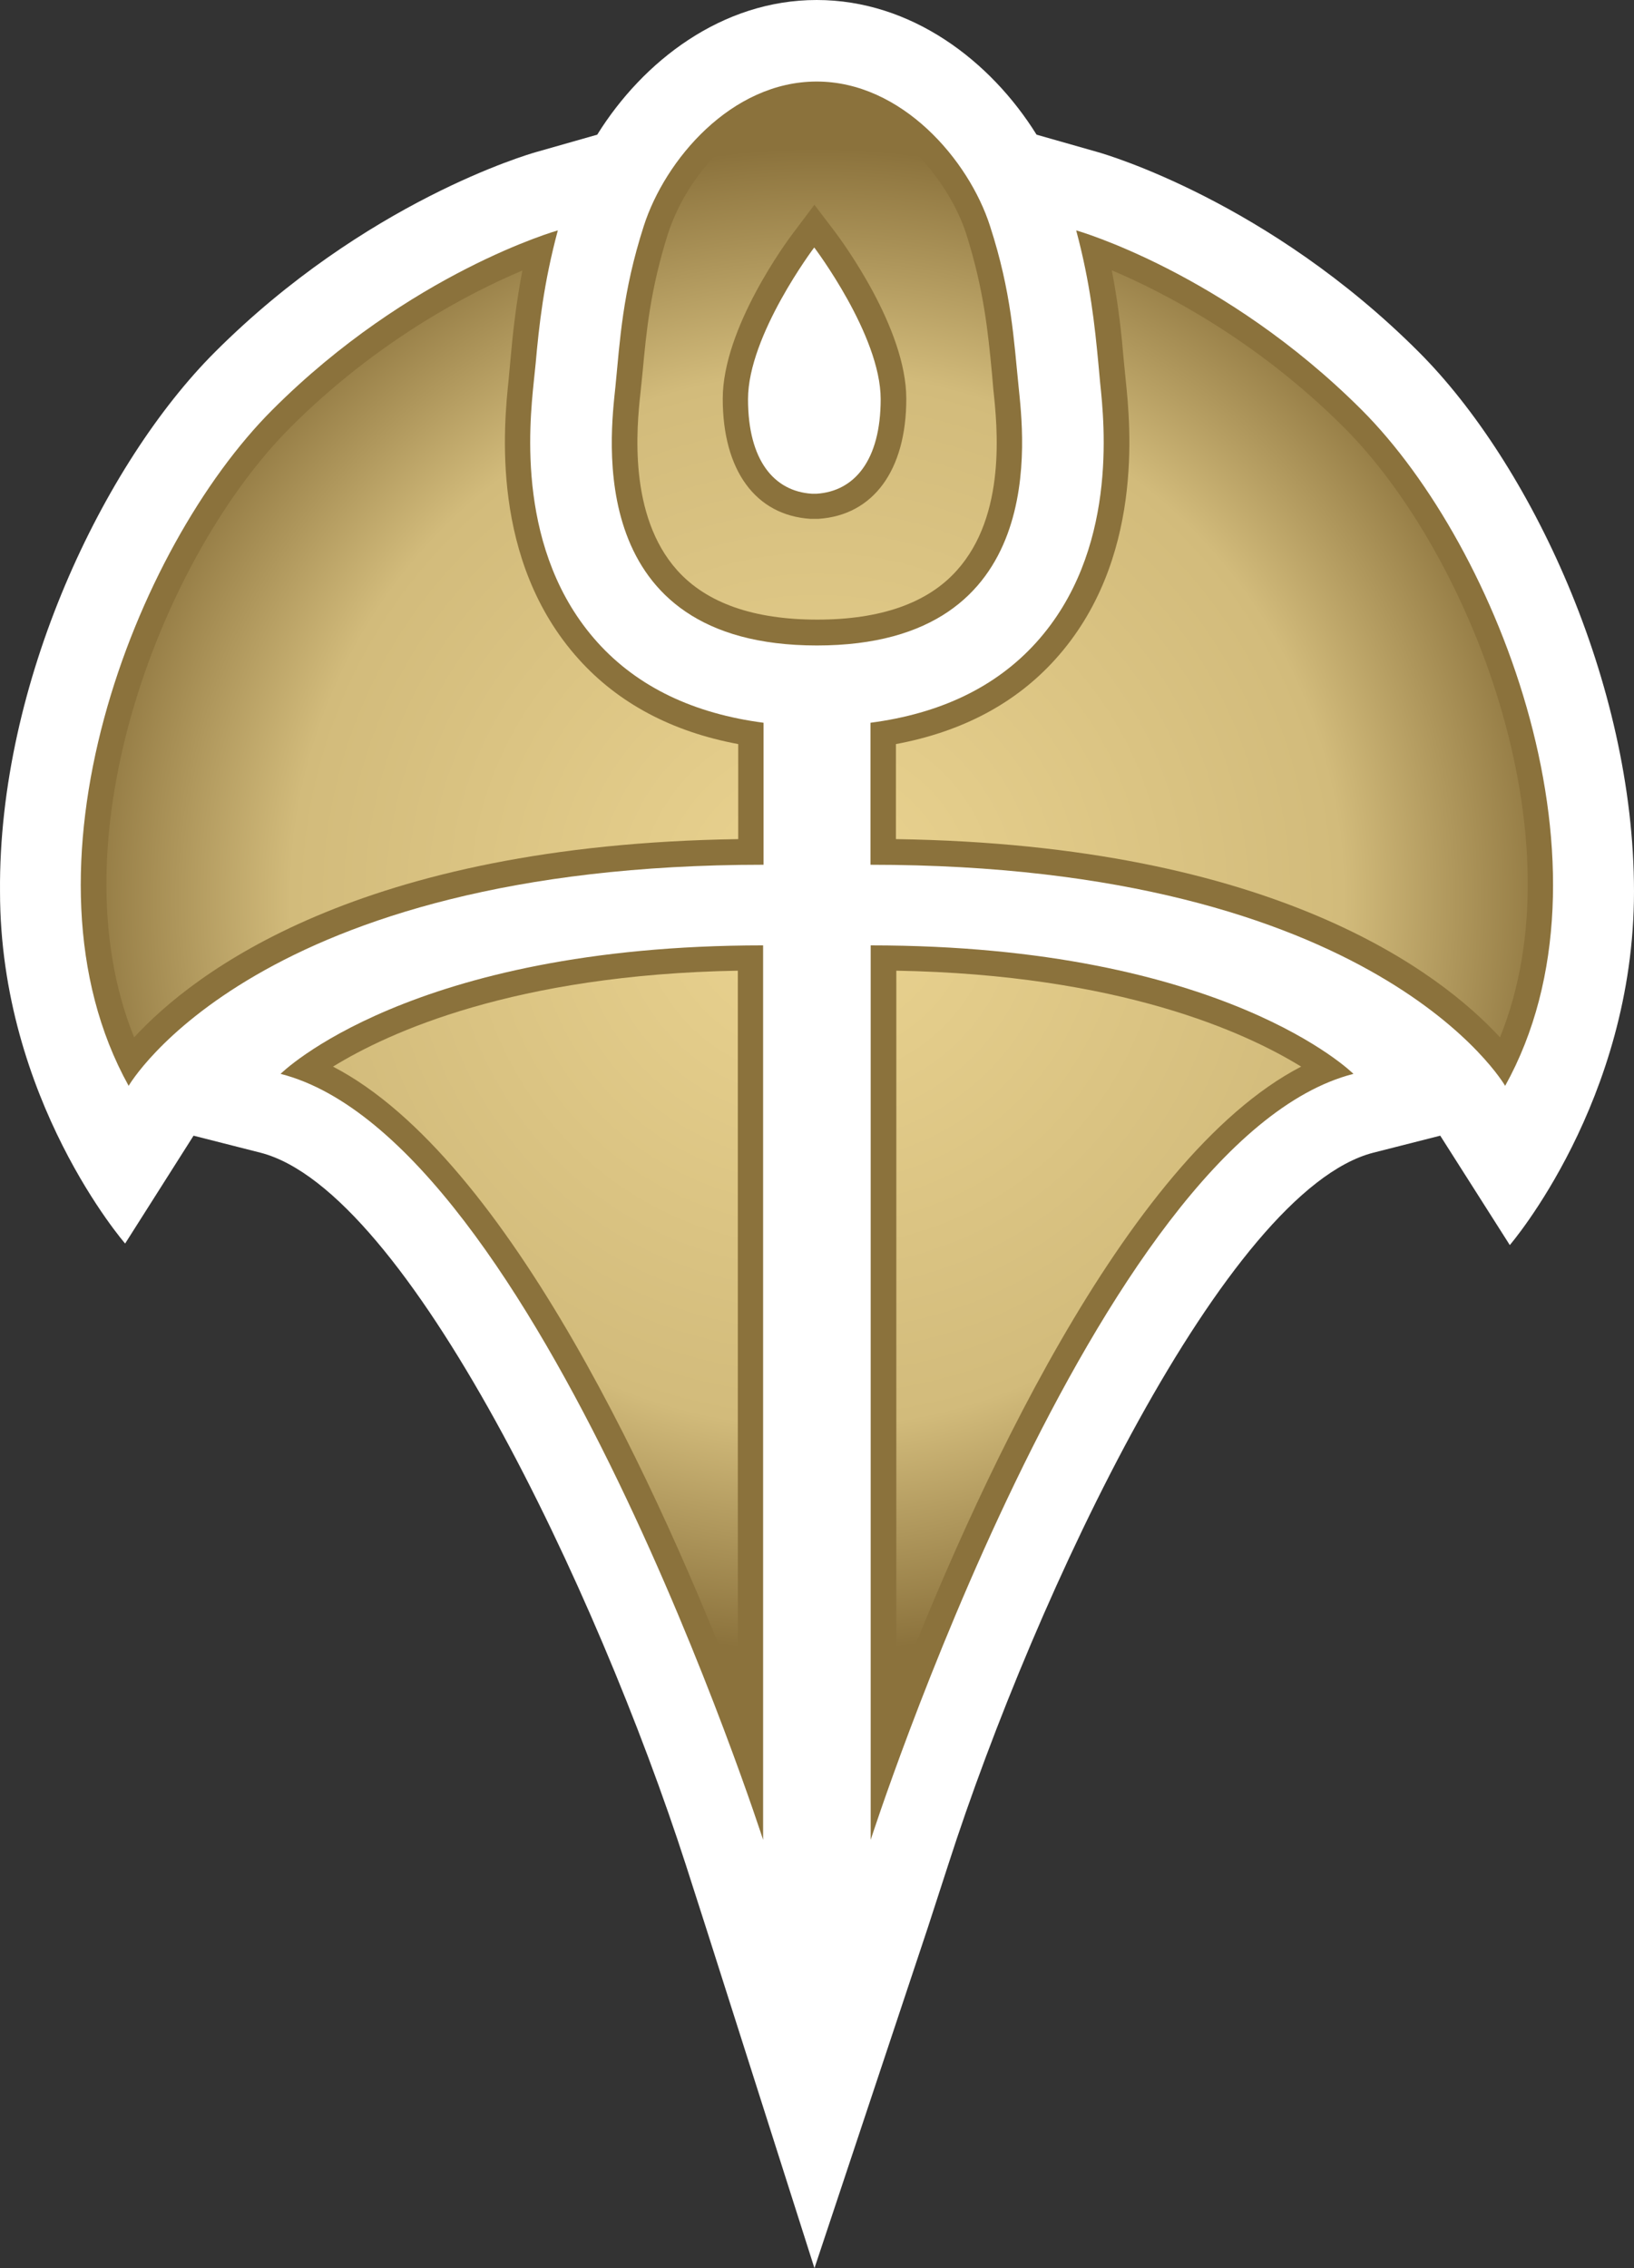 <?xml version="1.0" encoding="UTF-8" standalone="no"?>
<svg xmlns="http://www.w3.org/2000/svg" version="1.1" width="600" height="832.628">
  <rect width="100%" height="100%" fill="#333333" stroke="none"/>
  <radialGradient cx="0" cy="0" r="1" fx="0" fy="0" id="radialGradient330" gradientUnits="userSpaceOnUse" gradientTransform="matrix(13.282,0,0,-13.282,219.251,487.847)" spreadMethod="pad">
    <stop style="stop-color:#ebd491" offset="0"/>
    <stop style="stop-color:#d2bb7b" offset="0.7"/>
    <stop style="stop-color:#8b723c" offset="1"/>
  </radialGradient>
  <path d="M 600,327.285 C 600,250.455 561.699,169.939 521.046,129.286 465.759,73.917 405.748,56.598 403.229,55.869 L 380.623,49.437 C 363.783,22.377 334.683,0 299.879,0 265.158,0 236.141,22.377 219.301,49.437 l -22.606,6.432 c -2.519,0.728 -62.447,18.047 -117.817,73.417 -40.736,40.736 -79.516,121.231 -78.871,197.999 0,76.435 45.94,129.203 45.94,129.203 l 25.125,-39.591 24.563,6.245 C 149.694,436.984 219.468,584.318 251.836,684.566 l 7.39,23.022 39.841,125.04 41.631,-125.04 7.473,-23.022 C 380.457,584.318 450.314,436.984 504.289,423.142 l 24.563,-6.245 25.541,40.154 c 0,0 45.607,-52.851 45.607,-129.765" style="fill:#ffffff"/>
  <path d="m 299.879,181.242 0,0 c -0.333,0 -0.563,0 -0.896,0 -0.25,0 -0.561,0 -0.894,0 l 0,0 c -13.822,-0.896 -23.418,-12.198 -23.418,-34.721 0,-23.48 24.313,-55.682 24.313,-55.682 0,0 24.396,32.202 24.396,55.682 0,22.523 -9.679,33.826 -23.501,34.721 m 74.166,-39.113 C 372.255,124.749 371.443,107.347 363.554,83.034 355.748,58.638 331.019,29.933 299.879,29.933 c -31.307,0 -55.703,28.705 -63.509,53.101 -7.806,24.313 -8.701,41.715 -10.408,59.096 -1.79,17.402 -12.115,94.816 74,94.816 86.115,0 75.79,-77.414 74.083,-94.816 m 21.128,-57.555 c 5.204,19.359 6.828,34.97 8.139,48.792 l 0.646,7.057 c 1.624,15.383 6.515,62.135 -23.418,95.378 -14.883,16.507 -35.449,26.186 -60.907,29.517 l 0,52.123 c 186.363,0 233.053,81.16 233.053,81.16 43.9,-79.037 -2.206,-197.666 -52.705,-248.165 C 449.42,99.936 395.174,84.574 395.174,84.574 m 101.81,309.634 C 402.501,418.354 319.717,675.387 319.717,675.387 l 0,-328.347 c 130.015,0 177.267,47.168 177.267,47.168 M 100.028,150.435 C 49.446,200.934 3.339,319.563 47.24,398.6 c 0,0 46.69,-81.16 233.136,-81.16 l 0,-52.123 c -25.458,-3.331 -46.107,-13.01 -60.99,-29.517 -29.933,-33.243 -24.958,-79.995 -23.418,-95.378 l 0.728,-7.057 c 1.229,-13.822 2.935,-29.433 8.139,-48.792 0,0 -54.329,15.362 -104.807,65.861 m 180.181,196.604 0,328.347 c 0,0 -82.784,-257.032 -177.183,-281.179 0,0 47.252,-47.168 177.183,-47.168" style="fill:#8b723c"/>
  <g transform="matrix(20.816,0,0,-20.816,-4263.882,10485.352)">
    <path d="m 216.621,499.598 c -0.312,-0.985 -0.383,-1.731 -0.449,-2.446 l 0,0 -0.039,-0.379 c -0.063,-0.585 -0.219,-2.148 0.652,-3.117 l 0,0 c 0.52,-0.578 1.352,-0.867 2.469,-0.867 l 0,0 c 1.113,0 1.945,0.289 2.461,0.867 l 0,0 c 0.879,0.977 0.715,2.535 0.644,3.196 l 0,0 -0.023,0.269 c -0.07,0.731 -0.141,1.481 -0.457,2.477 l 0,0 c -0.301,0.929 -1.317,2.238 -2.637,2.238 l 0,0 c -1.23,0 -2.269,-1.156 -2.621,-2.238 m 2.512,-5.032 c -0.969,0.063 -1.547,0.856 -1.547,2.118 l 0,0 c 0,1.246 1.129,2.777 1.262,2.949 l 0,0 0.355,0.472 0.359,-0.472 c 0.129,-0.172 1.262,-1.703 1.262,-2.949 l 0,0 c 0,-1.262 -0.582,-2.055 -1.551,-2.118 l 0,0 -0.113,0 -0.027,0 z m 5.527,2.797 0.035,-0.355 c 0.082,-0.789 0.325,-3.18 -1.238,-4.914 l 0,0 c -0.699,-0.778 -1.645,-1.282 -2.816,-1.5 l 0,0 0,-1.676 c 6.695,-0.098 9.613,-2.363 10.656,-3.496 l 0,0 c 1.437,3.543 -0.531,8.535 -2.754,10.758 l 0,0 c -1.543,1.539 -3.172,2.379 -4.094,2.769 l 0,0 c 0.117,-0.601 0.172,-1.125 0.211,-1.586 m -14.699,-1.183 c -2.223,-2.223 -4.195,-7.215 -2.758,-10.758 l 0,0 c 1.043,1.133 3.961,3.398 10.656,3.496 l 0,0 0,1.676 c -1.171,0.218 -2.117,0.722 -2.816,1.5 l 0,0 c -1.566,1.742 -1.316,4.136 -1.234,4.926 l 0,0 0.031,0.339 c 0.043,0.489 0.101,1.008 0.211,1.586 l 0,0 c -0.918,-0.386 -2.551,-1.226 -4.09,-2.765 m 10.687,-22.321 c 1.329,3.434 4.012,9.426 7.141,11.047 l 0,0 c -0.977,0.602 -3.195,1.621 -7.141,1.692 l 0,0 0,-12.739 z m -9.937,11.047 c 3.125,-1.621 5.812,-7.613 7.141,-11.047 l 0,0 0,12.739 c -3.946,-0.071 -6.164,-1.09 -7.141,-1.692" style="fill:url(#radialGradient330)"/>
  </g>
</svg>
